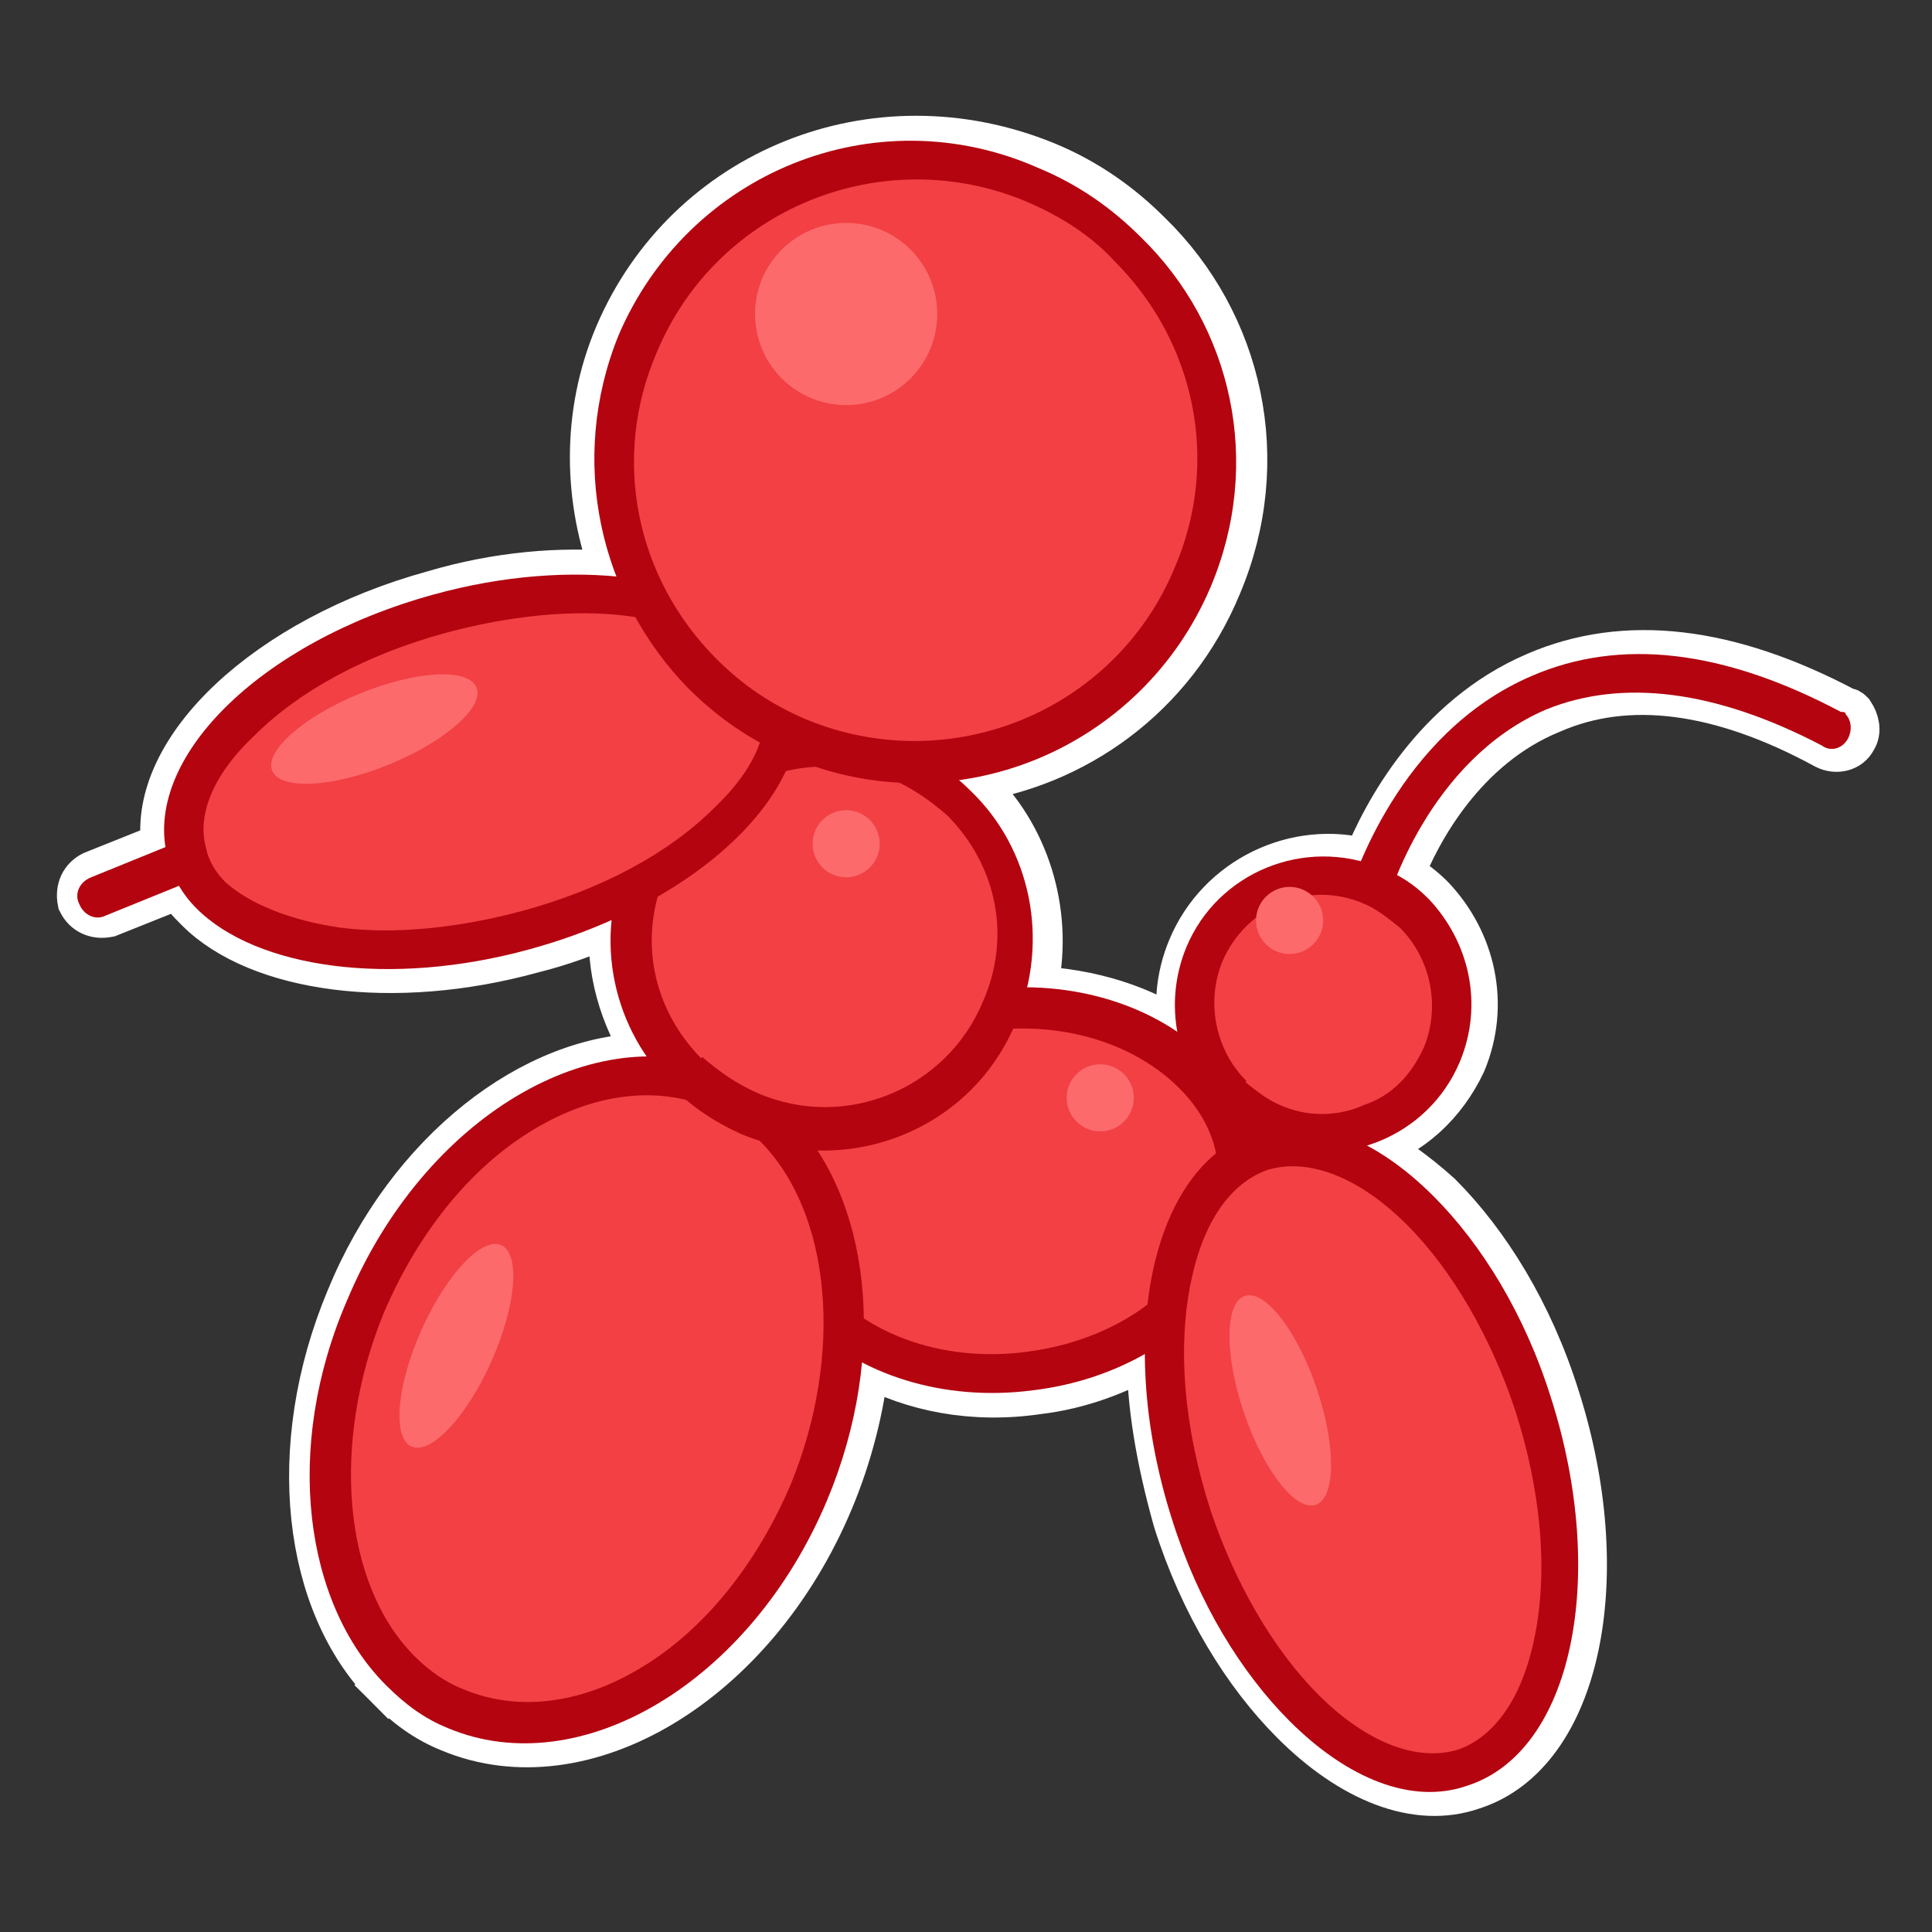 <?xml version="1.0" encoding="utf-8"?>
<!-- Generator: Adobe Illustrator 22.1.0, SVG Export Plug-In . SVG Version: 6.00 Build 0)  -->
<svg version="1.1" id="Layer_1" xmlns="http://www.w3.org/2000/svg" xmlns:xlink="http://www.w3.org/1999/xlink" x="0px" y="0px"
	 viewBox="0 0 80.6 80.6" style="enable-background:new 0 0 80.6 80.6;" xml:space="preserve">
<rect x="0" y="0" width="80.6" height="80.6" fill="#333333" stroke="none"/>
<style type="text/css">
	.st0{fill:#FFFFFF;stroke:#FFFFFF;stroke-width:2;stroke-miterlimit:10;}
	.st1{fill:#F24044;}
	.st2{fill:#B3040F;}
	.st3{fill:#FC6A6C;}
</style>
<g>
	<g>
		<polygon class="st0" points="16.7,69.7 16.1,70.3 16.7,69.7 		"/>
		<line class="st0" x1="16.1" y1="70.3" x2="16.1" y2="70.3"/>
		<path class="st0" d="M25.8,14c-1.4,3.3-1.3,6.9-0.1,10c-2.3-0.2-4.9,0-7.6,0.8c-6.9,1.9-11.8,6.5-11.2,10.5l-3,1.2
			c-0.4,0.2-0.6,0.6-0.5,1.1C3.6,38,4,38.2,4.5,38.1l3-1.2c0.2,0.4,0.5,0.7,0.8,1c2.5,2.5,8.1,3.3,13.9,1.7c1.2-0.3,2.3-0.7,3.4-1.2
			c-0.2,2,0.4,4,1.5,5.7c-4.8,0-10,4-12.5,10.1c-2.6,6.2-1.8,12.7,1.6,16.1l0.6-0.6c0,0,0,0,0,0l-0.6,0.6c0,0,0,0,0,0
			c0.8,0.8,1.6,1.4,2.6,1.8c5.5,2.3,12.6-1.9,15.8-9.5c0.8-1.9,1.3-3.9,1.5-5.8c2,1.1,4.5,1.6,7.2,1.2c1.7-0.2,3.3-0.8,4.7-1.6
			c0,2.2,0.4,4.5,1.1,7c1.1,3.5,2.9,6.4,4.9,8.4c2.4,2.4,5.1,3.5,7.4,2.7c4.4-1.4,5.9-8.7,3.5-16.2c-1.1-3.5-2.9-6.4-4.9-8.4
			C59,49,58,48.3,57.1,47.8c1.7-0.5,3.1-1.8,3.9-3.5c1-2.4,0.4-5-1.3-6.8c-0.4-0.4-0.8-0.7-1.3-1c0.7-1.8,2.6-5.4,6.3-6.9
			c3.2-1.4,7.1-0.9,11.5,1.5c0.4,0.2,0.9,0.1,1.1-0.3c0.2-0.3,0.1-0.7-0.1-1c-0.1-0.1-0.1-0.1-0.2-0.1c-4.9-2.6-9.2-3.1-12.9-1.5
			c-4.2,1.8-6.3,5.8-7.1,7.8c-2.9-0.8-6.1,0.7-7.3,3.6c-0.5,1.2-0.6,2.5-0.3,3.7c-1.7-1.2-3.9-1.9-6.3-2c0.7-3-0.2-6.2-2.3-8.3
			c-0.2-0.2-0.4-0.3-0.5-0.5c4.5-0.6,8.6-3.5,10.5-8.1c2.2-5.2,0.9-10.9-2.9-14.6c-1.2-1.2-2.6-2.2-4.3-2.9C36.5,4,28.7,7.2,25.8,14
			z"/>
	</g>
	<g>
		<g>
			<g>
				<path class="st1" d="M49.8,44.7c1.1,1.1,1.7,2.3,1.9,3.7c0.5,4.2-3.4,8.1-8.7,8.7c-3.4,0.4-6.6-0.5-8.7-2.6
					c-1.1-1.1-1.7-2.3-1.9-3.7c-0.5-4.2,3.4-8.1,8.7-8.7C44.5,41.7,47.7,42.7,49.8,44.7z"/>
				<path class="st2" d="M33.7,55.2l1.2-1.2l0,0c-0.9-0.9-1.5-2-1.6-3.2c-0.5-3.7,3.1-7.2,7.9-7.8c3.1-0.4,6.1,0.5,8,2.4
					c0.9,0.9,1.5,2,1.6,3.2c0.2,1.7-0.4,3.5-1.9,4.9c-1.5,1.6-3.7,2.6-6.1,2.9c-3.1,0.4-6.1-0.5-8-2.4L33.7,55.2 M33.7,55.2
					c2.1,2.1,5.6,3.3,9.4,2.8c5.8-0.7,10-5.1,9.4-9.7c-0.2-1.6-1-3-2.1-4.2c-2.1-2.1-5.6-3.3-9.4-2.8c-5.8,0.7-10,5.1-9.4,9.7
					C31.8,52.6,32.6,54,33.7,55.2L33.7,55.2z"/>
			</g>
			<g>
				<g>
					<path class="st1" d="M59.3,50.5c2,2,3.7,4.9,4.7,8.1c1.1,3.5,1.4,7.1,0.8,10c-0.6,2.8-1.9,4.6-3.7,5.2c-2,0.6-4.4-0.3-6.6-2.5
						c-2-2-3.7-4.9-4.7-8.1c-2.3-7-0.9-13.9,3-15.2C54.6,47.3,57,48.3,59.3,50.5C59.3,50.5,59.3,50.5,59.3,50.5z"/>
					<g>
						<path class="st2" d="M55,70.7c-1.9-1.9-3.5-4.7-4.5-7.7c-1.1-3.4-1.4-6.8-0.8-9.6c0.7-3.3,2.3-4.3,3.2-4.6
							c1.7-0.5,3.8,0.3,5.8,2.3c1.9,1.9,3.5,4.7,4.5,7.7c1.1,3.4,1.4,6.8,0.8,9.6c-0.7,3.3-2.3,4.3-3.2,4.6
							C59.1,73.5,57,72.7,55,70.7 M53.8,71.8c2.4,2.4,5.1,3.5,7.4,2.7c4.4-1.4,5.9-8.7,3.5-16.2c-1.1-3.5-2.9-6.4-4.9-8.4
							c-2.4-2.4-5.1-3.5-7.4-2.7c-4.4,1.4-5.9,8.7-3.5,16.2C50,66.9,51.8,69.8,53.8,71.8L53.8,71.8z"/>
					</g>
				</g>
				<g>
					<path class="st2" d="M77,29.8c0.2,0.2,0.3,0.6,0.1,1c-0.2,0.4-0.7,0.6-1.1,0.3c-4.4-2.3-8.3-2.8-11.5-1.5
						c-4.9,2.1-6.6,7.9-6.6,8c-0.1,0.4-0.6,0.7-1,0.6c-0.4-0.1-0.7-0.6-0.6-1c0.1-0.3,2-6.6,7.6-9c3.7-1.6,8-1.1,12.9,1.5
						C76.9,29.7,77,29.7,77,29.8z"/>
				</g>
				<g>
					<path class="st1" d="M59,38.1c1.5,1.5,2,3.9,1.2,5.9c-0.6,1.3-1.6,2.3-2.9,2.9c-1.3,0.5-2.8,0.5-4.1,0
						c-0.6-0.3-1.2-0.7-1.7-1.1c-1.5-1.5-2-3.9-1.2-5.9c1.1-2.7,4.3-4,7-2.9C57.9,37.2,58.5,37.6,59,38.1z"/>
					<g>
						<path class="st2" d="M50.8,46.3l1.2-1.2c-1.3-1.3-1.7-3.3-1-5c1-2.3,3.6-3.4,5.9-2.4c0.5,0.2,1,0.6,1.5,1c1.3,1.3,1.7,3.3,1,5
							c-0.5,1.1-1.3,2-2.5,2.4c-1.1,0.5-2.4,0.5-3.5,0c-0.5-0.2-1-0.6-1.5-1L50.8,46.3 M50.8,46.3c0.6,0.6,1.2,1,2,1.3
							c3.2,1.3,6.8-0.2,8.1-3.3c1-2.4,0.4-5-1.3-6.8c-0.6-0.6-1.2-1-2-1.3c-3.2-1.3-6.8,0.2-8.1,3.3C48.5,41.9,49.1,44.6,50.8,46.3
							L50.8,46.3z"/>
					</g>
				</g>
			</g>
			<g>
				<path class="st1" d="M32.3,47.1c3.3,3.3,3.9,9.5,1.5,15.2c-1.5,3.5-3.8,6.4-6.7,8.1c-2.7,1.7-5.6,2-8,1
					c-0.9-0.4-1.7-0.9-2.4-1.6c-3.3-3.3-3.9-9.5-1.5-15.2c1.5-3.5,3.8-6.4,6.7-8.1c2.7-1.7,5.6-2,8-1C30.8,45.8,31.6,46.4,32.3,47.1
					z"/>
				<g>
					<path class="st2" d="M16.1,70.3l1.2-1.2c-3-3-3.5-8.9-1.3-14.3c1.4-3.3,3.6-6.1,6.3-7.7c2.5-1.5,5.1-1.8,7.3-0.9
						c0.8,0.3,1.5,0.8,2.1,1.4c3,3,3.5,8.9,1.3,14.3c-1.4,3.3-3.6,6.1-6.3,7.7c-2.5,1.5-5.1,1.8-7.3,0.9c-0.8-0.3-1.5-0.8-2.1-1.4
						L16.1,70.3 M16.1,70.3c0.8,0.8,1.6,1.4,2.6,1.8c5.5,2.3,12.6-1.9,15.8-9.5c2.6-6.2,1.8-12.7-1.6-16.1c-0.8-0.8-1.6-1.4-2.6-1.8
						c-5.5-2.3-12.6,1.9-15.8,9.5C11.8,60.4,12.7,66.9,16.1,70.3L16.1,70.3z"/>
				</g>
			</g>
			<g>
				<path class="st1" d="M39.9,33.5c2.3,2.3,3,5.7,1.7,8.7c-1.7,4.1-6.4,6-10.5,4.3c-1-0.4-1.8-1-2.6-1.7c-2.3-2.3-3-5.7-1.7-8.7
					c1.7-4.1,6.4-6,10.5-4.3C38.3,32.2,39.2,32.8,39.9,33.5z"/>
				<g>
					<path class="st2" d="M28.1,45.4l1.2-1.2l0,0c-2.1-2.1-2.7-5.1-1.5-7.8c0.7-1.8,2.1-3.1,3.9-3.9c1.8-0.7,3.7-0.7,5.5,0
						c0.9,0.4,1.6,0.9,2.3,1.5c2.1,2.1,2.7,5.1,1.5,7.8c-1.5,3.6-5.7,5.4-9.4,3.8c-0.9-0.4-1.6-0.9-2.3-1.5L28.1,45.4 M28.1,45.4
						c0.8,0.8,1.7,1.4,2.8,1.9c4.5,1.9,9.7-0.2,11.5-4.7c1.4-3.4,0.6-7.2-1.9-9.6c-0.8-0.8-1.7-1.4-2.8-1.9
						c-4.5-1.9-9.7,0.2-11.5,4.7C24.7,39.2,25.6,43,28.1,45.4L28.1,45.4z"/>
				</g>
			</g>
			<g>
				<g>
					<path class="st1" d="M31.4,27.1c0.5,0.5,0.9,1.1,1,1.7c0.5,1.7-0.3,3.6-2.2,5.5c-2,2-5,3.6-8.3,4.5c-5.4,1.5-10.8,0.9-13.1-1.5
						c-0.5-0.5-0.9-1.1-1-1.7c-1-3.6,3.8-8.2,10.5-10C23.7,24.1,29.1,24.7,31.4,27.1C31.4,27.1,31.4,27.1,31.4,27.1z"/>
					<g>
						<path class="st2" d="M9.4,36.8c-0.4-0.4-0.7-0.9-0.8-1.4c-0.4-1.4,0.3-3.1,2-4.7c1.9-1.9,4.7-3.4,8-4.3c2.6-0.7,5.3-1,7.6-0.7
							c2.1,0.3,3.8,0.9,4.8,1.9c0.4,0.4,0.7,0.9,0.8,1.4c0.4,1.4-0.3,3.1-2,4.7c-1.9,1.9-4.7,3.4-8,4.3c-2.6,0.7-5.3,1-7.6,0.7
							C12.1,38.4,10.4,37.7,9.4,36.8 M8.2,37.9c2.5,2.5,8.1,3.3,13.9,1.7c7.3-2,12.2-6.9,11.1-11c-0.2-0.8-0.6-1.5-1.2-2.1
							c-2.5-2.5-8.1-3.3-13.9-1.7c-7.3,2-12.2,6.9-11.1,11C7.2,36.6,7.6,37.3,8.2,37.9L8.2,37.9z"/>
					</g>
				</g>
				<g>
					<path class="st2" d="M7.9,35.5c0.1,0.1,0.1,0.2,0.2,0.3c0.2,0.4,0,0.9-0.5,1.1l-3.2,1.3c-0.4,0.2-0.9,0-1.1-0.5
						c-0.2-0.4,0-0.9,0.5-1.1L7,35.3C7.3,35.1,7.7,35.2,7.9,35.5z"/>
				</g>
			</g>
			<g>
				<path class="st1" d="M47,10.3c3.6,3.6,4.7,9,2.7,13.7c-2.7,6.4-10,9.4-16.4,6.7c-1.5-0.6-2.9-1.5-4-2.7c-3.6-3.6-4.7-9-2.7-13.7
					C29.3,8,36.6,5,43,7.6C44.5,8.3,45.9,9.2,47,10.3z"/>
				<g>
					<path class="st2" d="M29.9,27.5c-3.4-3.4-4.4-8.4-2.5-12.8c2.5-6,9.4-8.8,15.4-6.3c1.4,0.6,2.7,1.4,3.7,2.5
						c3.4,3.4,4.4,8.4,2.5,12.8c-2.5,6-9.4,8.8-15.4,6.3C32.2,29.4,31,28.6,29.9,27.5L29.9,27.5 M28.7,28.7c1.2,1.2,2.6,2.2,4.3,2.9
						c6.8,2.9,14.6-0.3,17.5-7.1c2.2-5.2,0.9-10.9-2.9-14.6c-1.2-1.2-2.6-2.2-4.3-2.9C36.5,4,28.7,7.2,25.8,14
						C23.7,19.2,25,24.9,28.7,28.7L28.7,28.7z"/>
				</g>
			</g>
			<ellipse transform="matrix(0.926 -0.378 0.378 0.926 -10.319 8.162)" class="st3" cx="15.6" cy="30.4" rx="4.6" ry="1.6"/>
			
				<ellipse transform="matrix(0.407 -0.913 0.913 0.407 -39.954 50.751)" class="st3" cx="19.1" cy="56.1" rx="4.6" ry="1.6"/>
			
				<ellipse transform="matrix(0.947 -0.322 0.322 0.947 -15.964 20.312)" class="st3" cx="53.4" cy="58.4" rx="1.6" ry="4.6"/>
		</g>
		<circle class="st3" cx="35.3" cy="13.1" r="3.8"/>
		<ellipse class="st3" cx="53.8" cy="38.4" rx="1.4" ry="1.4"/>
		<ellipse class="st3" cx="35.3" cy="35.2" rx="1.4" ry="1.4"/>
		<ellipse class="st3" cx="45.9" cy="45.8" rx="1.4" ry="1.4"/>
	</g>
</g>
</svg>

